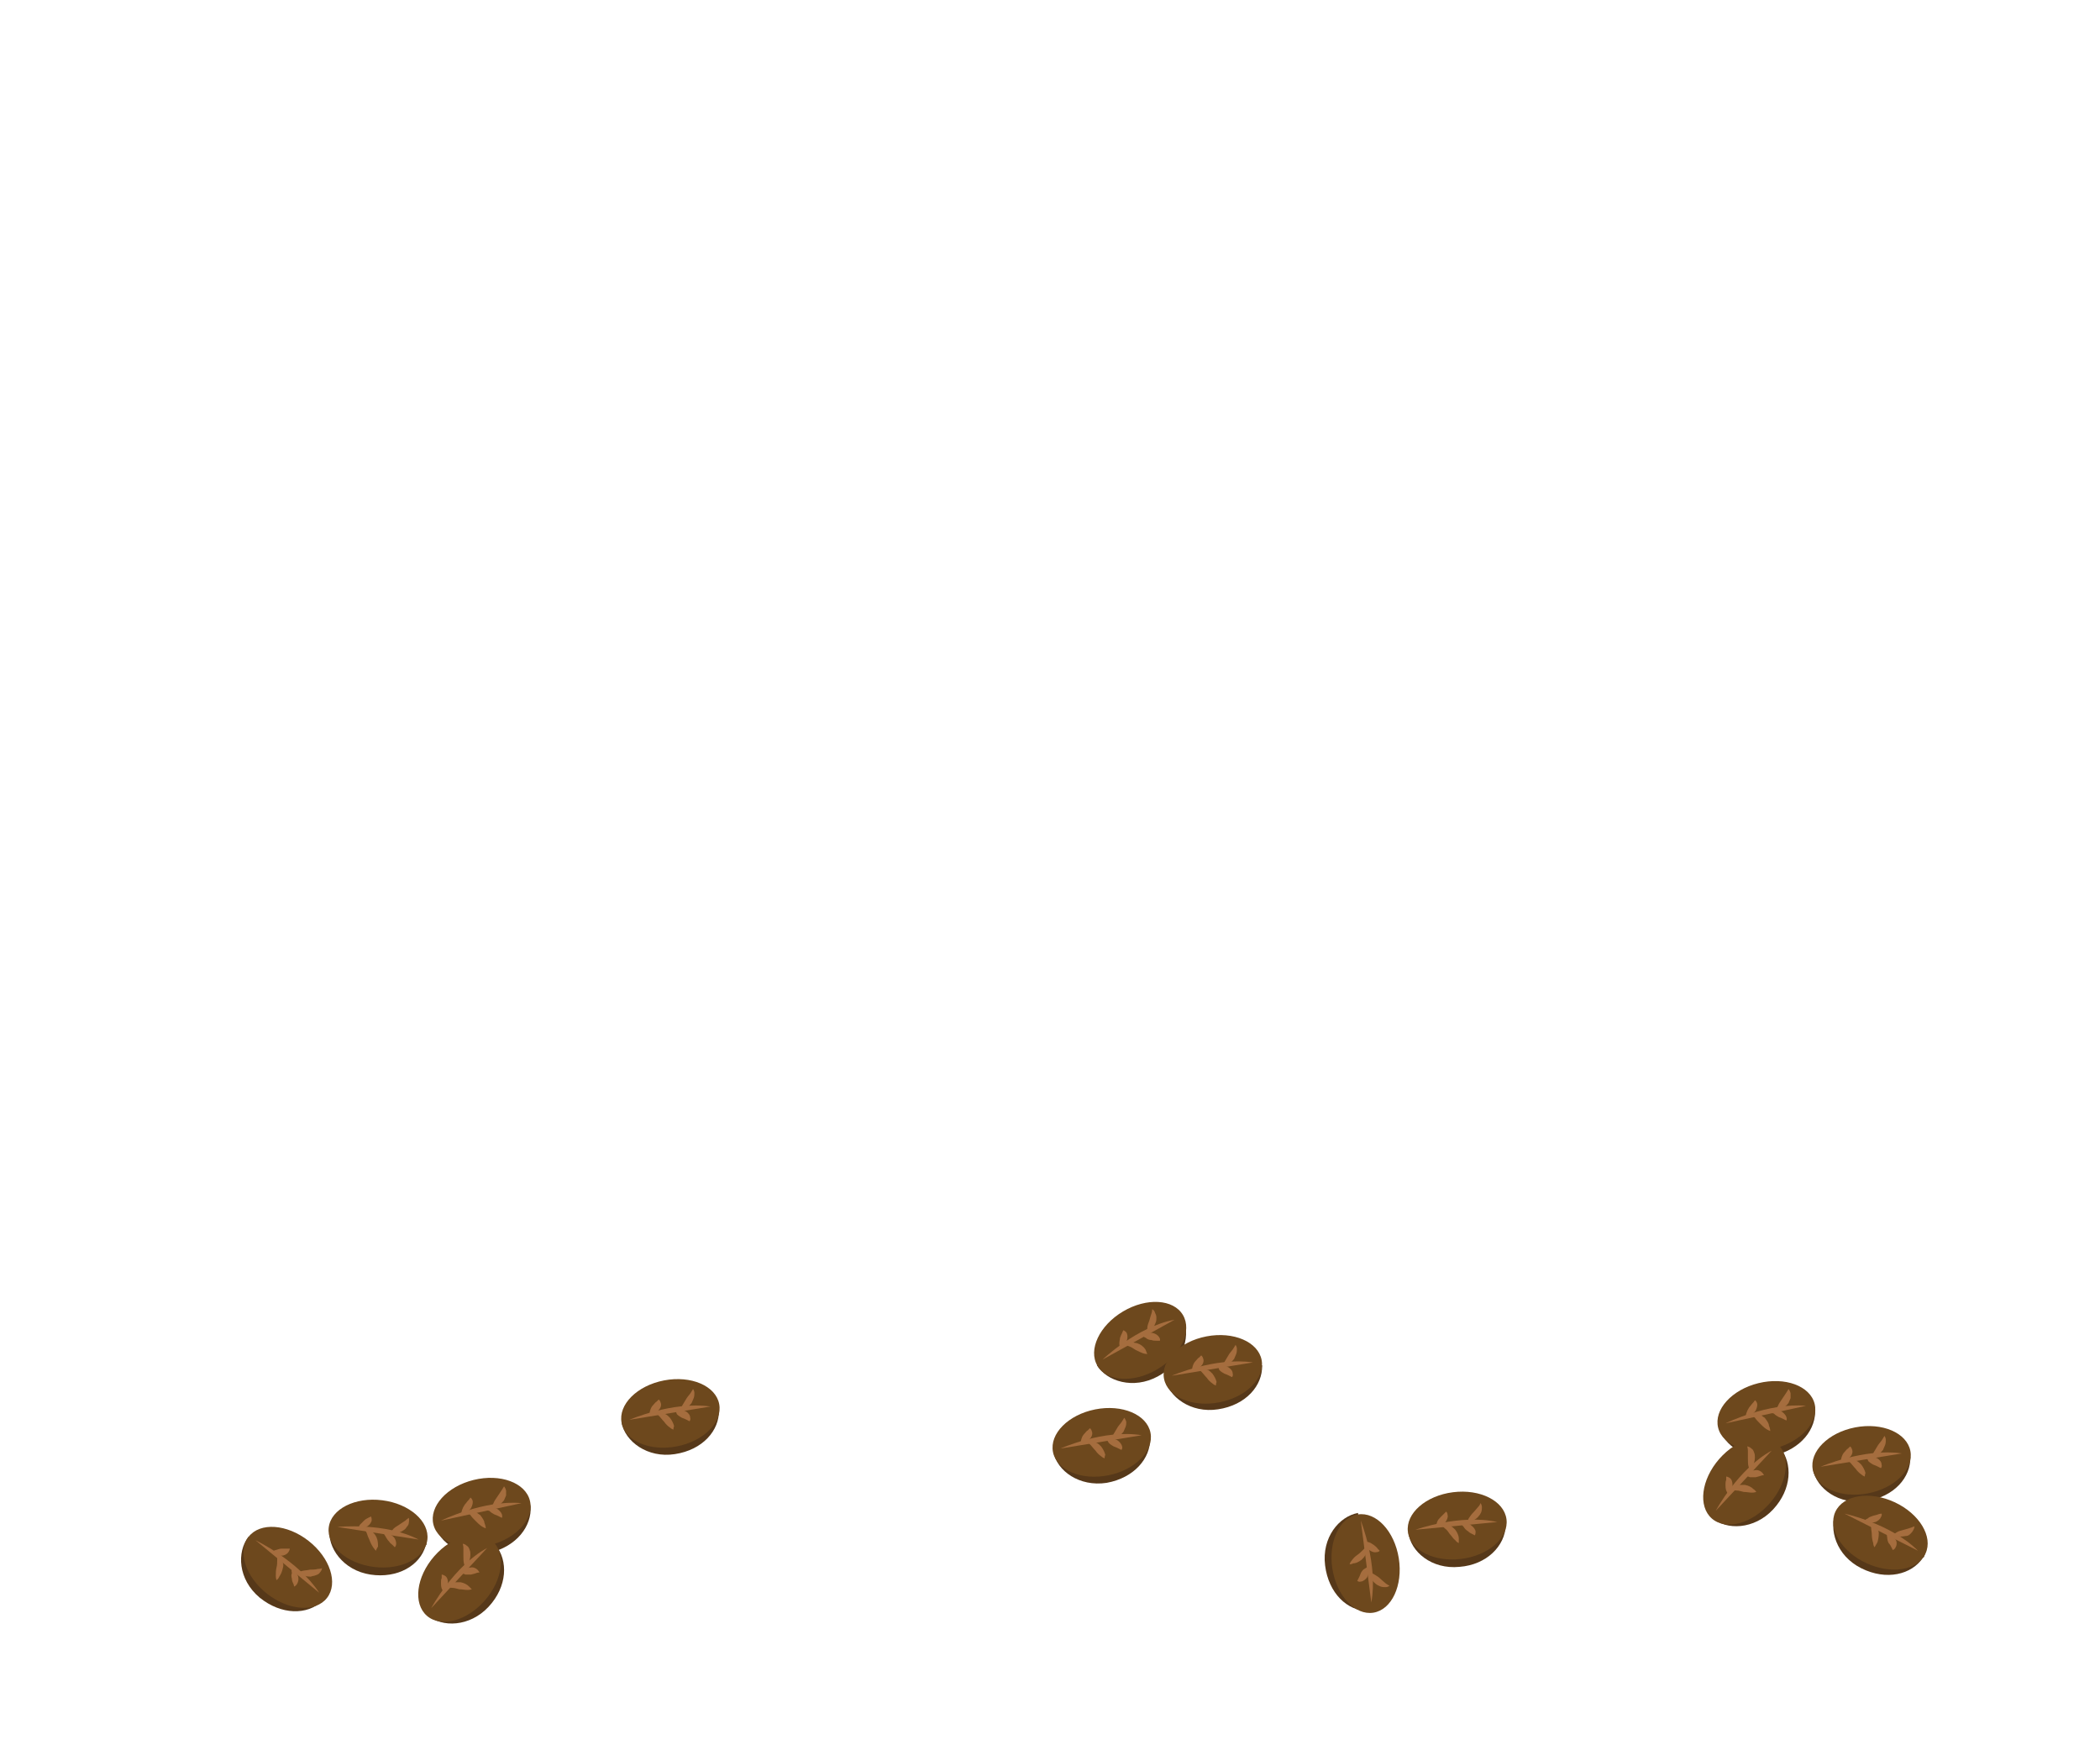 <?xml version="1.0" encoding="utf-8"?>
<!-- Generator: Adobe Illustrator 20.0.0, SVG Export Plug-In . SVG Version: 6.00 Build 0)  -->
<svg version="1.1" id="Layer_1" xmlns="http://www.w3.org/2000/svg" xmlns:xlink="http://www.w3.org/1999/xlink" x="0px" y="0px"
	 viewBox="0 0 300 250" style="enable-background:new 0 0 300 250;" xml:space="preserve">
<style type="text/css">
	.st0{fill:#3A261E;}
	.st1{fill:#563819;}
	.st2{fill:#6D481D;}
	.st3{fill:#A56D3E;}
</style>
<g>
	<path class="st0" d="M49.1,209.2"/>
</g>
<g>
	<path class="st0" d="M200.7,197.1"/>
</g>
<g>
	<path class="st1" d="M245.9,204.5c-0.7-2.7,1.8-5.6,5.5-6.5c3.7-0.9,7.2,0.5,7.9,3.2"/>
	<path class="st1" d="M259.3,201.2c0.2,2.9-2,5.8-5.9,6.7c-3.9,0.8-7.2-1.4-7.8-4.1"/>
	
		<ellipse transform="matrix(0.971 -0.239 0.239 0.971 -41.041 66.31)" class="st2" cx="252.4" cy="202.1" rx="7.1" ry="4.8"/>
	<g>
		<path class="st3" d="M253.8,201.4c0,0,0-0.3,0.2-0.6c0.1-0.3,0.4-0.7,0.6-1c0.2-0.3,0.4-0.6,0.6-0.9c0.2-0.3,0.3-0.5,0.3-0.5
			s0.2,0.2,0.3,0.6c0,0.2,0,0.4,0,0.7c-0.1,0.2-0.2,0.5-0.3,0.7c-0.3,0.4-0.7,0.7-1,0.8C254.1,201.3,253.8,201.4,253.8,201.4z"/>
	</g>
	<g>
		<path class="st3" d="M249.4,202.3c0,0,0-0.2,0.1-0.5c0.1-0.3,0.2-0.5,0.4-0.8c0.2-0.2,0.3-0.4,0.5-0.6c0.2-0.2,0.3-0.4,0.3-0.4
			s0.2,0.1,0.3,0.4c0.1,0.3,0,0.7-0.2,1.1c-0.2,0.3-0.5,0.5-0.8,0.6C249.6,202.3,249.4,202.3,249.4,202.3z"/>
	</g>
	<g>
		<path class="st3" d="M253,201.7c0,0,0.2-0.1,0.5-0.2c0.3,0,0.6,0,1,0.1c0.3,0.2,0.6,0.5,0.7,0.8c0.1,0.3,0,0.5,0,0.5
			s-0.2-0.1-0.4-0.2c-0.2-0.1-0.4-0.2-0.7-0.3c-0.2-0.1-0.5-0.3-0.7-0.5C253.2,201.9,253,201.7,253,201.7z"/>
	</g>
	<g>
		<path class="st3" d="M252.9,204.4c0,0-0.3-0.1-0.6-0.3c-0.3-0.2-0.6-0.5-0.9-0.8c-0.3-0.3-0.5-0.5-0.7-0.8
			c-0.2-0.2-0.5-0.4-0.5-0.4s0.2-0.2,0.6-0.2c0.2,0,0.4,0.1,0.7,0.2c0.2,0.1,0.4,0.3,0.6,0.4c0.3,0.4,0.6,0.8,0.6,1.1
			C252.9,204.1,252.9,204.4,252.9,204.4z"/>
	</g>
	<path class="st3" d="M246.5,203.3c0,0,6.1-3,11.5-2.5"/>
</g>
<g>
	<path class="st1" d="M259.4,210.7c-0.5-2.7,2.1-5.5,5.8-6.2c3.7-0.7,7.2,0.9,7.7,3.6"/>
	<path class="st1" d="M272.9,208.1c0.1,2.9-2.3,5.7-6.3,6.3c-3.9,0.6-7.1-1.8-7.6-4.5"/>
	<ellipse transform="matrix(0.982 -0.188 0.188 0.982 -34.489 53.754)" class="st2" cx="266" cy="208.6" rx="7.1" ry="4.8"/>
	<g>
		<path class="st3" d="M267.5,208c0,0,0-0.3,0.2-0.6c0.2-0.3,0.4-0.7,0.6-1c0.2-0.3,0.5-0.6,0.6-0.8c0.2-0.3,0.3-0.5,0.3-0.5
			s0.2,0.2,0.2,0.6c0,0.2,0,0.4-0.1,0.7c-0.1,0.2-0.2,0.5-0.3,0.7c-0.3,0.4-0.7,0.7-1,0.8C267.7,208,267.5,208,267.5,208z"/>
	</g>
	<g>
		<path class="st3" d="M263,208.6c0,0,0-0.2,0.1-0.5c0.1-0.3,0.2-0.5,0.4-0.7c0.2-0.2,0.3-0.4,0.5-0.5c0.2-0.2,0.3-0.3,0.3-0.3
			s0.2,0.1,0.3,0.5c0.1,0.3,0,0.7-0.3,1c-0.2,0.3-0.5,0.5-0.8,0.5C263.2,208.6,263,208.6,263,208.6z"/>
	</g>
	<g>
		<path class="st3" d="M266.7,208.2c0,0,0.2-0.1,0.5-0.1c0.3,0,0.6,0,1,0.2c0.3,0.2,0.6,0.5,0.6,0.9c0.1,0.3-0.1,0.5-0.1,0.5
			s-0.2-0.1-0.4-0.2c-0.2-0.1-0.4-0.2-0.7-0.3c-0.2-0.1-0.5-0.3-0.7-0.5C266.8,208.5,266.7,208.2,266.7,208.2z"/>
	</g>
	<g>
		<path class="st3" d="M266.4,210.9c0,0-0.3-0.1-0.5-0.3c-0.3-0.2-0.6-0.5-0.8-0.8c-0.3-0.3-0.5-0.6-0.7-0.8
			c-0.2-0.2-0.4-0.4-0.4-0.4s0.2-0.2,0.6-0.1c0.2,0,0.4,0.1,0.7,0.2c0.2,0.1,0.4,0.3,0.6,0.5c0.3,0.4,0.5,0.8,0.6,1.2
			C266.4,210.6,266.4,210.9,266.4,210.9z"/>
	</g>
	<path class="st3" d="M260.1,209.5c0,0,6.2-2.7,11.6-1.9"/>
</g>
<g>
	<path class="st1" d="M245.2,217.2c-2.1-1.8-1.7-5.6,0.8-8.5c2.5-2.9,6.2-3.7,8.3-1.9"/>
	<path class="st1" d="M254.3,206.8c1.8,2.2,1.7,5.9-1,8.8c-2.7,2.9-6.7,3-8.7,1.2"/>
	
		<ellipse transform="matrix(0.658 -0.753 0.753 0.658 -74.015 260.029)" class="st2" cx="249.2" cy="211.5" rx="7.1" ry="4.8"/>
	<g>
		<path class="st3" d="M250,210.1c0,0-0.1-0.2-0.2-0.6c-0.1-0.3-0.1-0.8-0.1-1.2c0-0.4,0-0.7,0-1.1c0-0.3-0.1-0.6-0.1-0.6
			s0.3,0,0.6,0.3c0.2,0.1,0.3,0.3,0.4,0.6c0.1,0.2,0.1,0.5,0.1,0.7c0,0.5-0.2,1-0.3,1.3C250.2,209.9,250,210.1,250,210.1z"/>
	</g>
	<g>
		<path class="st3" d="M246.8,213.3c0,0-0.1-0.2-0.2-0.4c-0.1-0.3-0.1-0.6-0.1-0.8c0-0.3,0-0.5,0.1-0.7c0-0.3,0-0.5,0-0.5
			s0.2,0,0.5,0.2c0.3,0.2,0.4,0.6,0.4,1c0,0.4-0.1,0.7-0.3,0.9C247,213.2,246.8,213.3,246.8,213.3z"/>
	</g>
	<g>
		<path class="st3" d="M249.5,210.8c0,0,0.1-0.2,0.3-0.4c0.2-0.2,0.5-0.4,0.9-0.4c0.4-0.1,0.8,0.1,1,0.3c0.2,0.2,0.3,0.4,0.3,0.4
			s-0.2,0-0.5,0.1c-0.2,0.1-0.4,0.1-0.7,0.2c-0.3,0-0.6,0-0.8,0C249.7,210.9,249.5,210.8,249.5,210.8z"/>
	</g>
	<g>
		<path class="st3" d="M250.9,213.1c0,0-0.3,0.1-0.6,0.1c-0.4,0-0.8-0.1-1.2-0.1c-0.4-0.1-0.7-0.2-1-0.2c-0.3,0-0.6-0.1-0.6-0.1
			s0.1-0.3,0.4-0.5c0.2-0.1,0.4-0.2,0.6-0.2c0.2,0,0.5,0,0.8,0c0.5,0.1,0.9,0.3,1.2,0.6C250.7,212.8,250.9,213.1,250.9,213.1z"/>
	</g>
	<path class="st3" d="M245.1,215.8c0,0,3.2-6,8-8.6"/>
</g>
<g>
	<path class="st1" d="M62.4,218.4c-0.7-2.7,1.8-5.6,5.5-6.5c3.7-0.9,7.2,0.5,7.9,3.2"/>
	<path class="st1" d="M75.8,215.1c0.2,2.9-2,5.8-5.9,6.7c-3.9,0.8-7.2-1.4-7.8-4.1"/>
	<ellipse transform="matrix(0.971 -0.239 0.239 0.971 -49.718 22.779)" class="st2" cx="68.9" cy="216" rx="7.1" ry="4.8"/>
	<g>
		<path class="st3" d="M70.3,215.3c0,0,0-0.3,0.2-0.6c0.1-0.3,0.4-0.7,0.6-1c0.2-0.3,0.4-0.6,0.6-0.9c0.2-0.3,0.3-0.5,0.3-0.5
			s0.2,0.2,0.3,0.6c0,0.2,0,0.4,0,0.7c-0.1,0.2-0.2,0.5-0.3,0.7c-0.3,0.4-0.7,0.7-1,0.8C70.6,215.3,70.3,215.3,70.3,215.3z"/>
	</g>
	<g>
		<path class="st3" d="M65.9,216.2c0,0,0-0.2,0.1-0.5c0.1-0.3,0.2-0.5,0.4-0.8c0.2-0.2,0.3-0.4,0.5-0.6c0.2-0.2,0.3-0.4,0.3-0.4
			s0.2,0.1,0.3,0.4c0.1,0.3,0,0.7-0.2,1.1c-0.2,0.3-0.5,0.5-0.8,0.6C66.1,216.2,65.9,216.2,65.9,216.2z"/>
	</g>
	<g>
		<path class="st3" d="M69.5,215.6c0,0,0.2-0.1,0.5-0.2c0.3,0,0.6,0,1,0.1c0.3,0.2,0.6,0.5,0.7,0.8c0.1,0.3,0,0.5,0,0.5
			s-0.2-0.1-0.4-0.2c-0.2-0.1-0.4-0.2-0.7-0.3c-0.2-0.1-0.5-0.3-0.7-0.5C69.7,215.8,69.5,215.6,69.5,215.6z"/>
	</g>
	<g>
		<path class="st3" d="M69.4,218.3c0,0-0.3-0.1-0.6-0.3c-0.3-0.2-0.6-0.5-0.9-0.8c-0.3-0.3-0.5-0.5-0.7-0.8
			c-0.2-0.2-0.5-0.4-0.5-0.4s0.2-0.2,0.6-0.2c0.2,0,0.4,0.1,0.7,0.2c0.2,0.1,0.4,0.3,0.6,0.4c0.3,0.4,0.6,0.8,0.6,1.1
			C69.4,218,69.4,218.3,69.4,218.3z"/>
	</g>
	<path class="st3" d="M63,217.2c0,0,6.1-3,11.5-2.5"/>
</g>
<g>
	<path class="st1" d="M47.2,219c0.3-2.7,3.7-4.6,7.5-4.1c3.8,0.5,6.6,3.1,6.2,5.8"/>
	<path class="st1" d="M60.8,220.8c-0.8,2.8-4,4.7-7.9,4.1c-3.9-0.6-6.2-3.9-5.8-6.6"/>
	
		<ellipse transform="matrix(0.125 -0.992 0.992 0.125 -170.103 245.331)" class="st2" cx="54.1" cy="219.1" rx="4.8" ry="7.1"/>
	<g>
		<path class="st3" d="M55.7,219c0,0,0.1-0.2,0.4-0.5c0.2-0.3,0.6-0.5,0.9-0.7c0.3-0.2,0.6-0.4,0.9-0.6c0.2-0.2,0.5-0.4,0.5-0.4
			s0.1,0.3,0,0.7c0,0.2-0.1,0.4-0.3,0.6c-0.1,0.2-0.3,0.4-0.5,0.5c-0.4,0.3-0.9,0.4-1.2,0.4C55.9,219.1,55.7,219,55.7,219z"/>
	</g>
	<g>
		<path class="st3" d="M51.2,218.2c0,0,0.1-0.2,0.2-0.4c0.2-0.2,0.4-0.4,0.6-0.6c0.2-0.2,0.4-0.3,0.6-0.4c0.2-0.1,0.4-0.2,0.4-0.2
			s0.1,0.2,0.1,0.5c0,0.3-0.3,0.7-0.6,0.9c-0.3,0.2-0.7,0.3-0.9,0.3C51.4,218.3,51.2,218.2,51.2,218.2z"/>
	</g>
	<g>
		<path class="st3" d="M54.8,219c0,0,0.2,0,0.5,0c0.3,0.1,0.6,0.2,0.9,0.5c0.3,0.3,0.4,0.7,0.4,1c0,0.3-0.2,0.5-0.2,0.5
			s-0.1-0.1-0.3-0.3c-0.2-0.2-0.4-0.3-0.5-0.5c-0.2-0.2-0.4-0.5-0.5-0.7C54.9,219.2,54.8,219,54.8,219z"/>
	</g>
	<g>
		<path class="st3" d="M53.7,221.5c0,0-0.2-0.2-0.4-0.5c-0.2-0.3-0.4-0.7-0.5-1c-0.2-0.4-0.3-0.7-0.4-1c-0.1-0.3-0.3-0.5-0.3-0.5
			s0.3-0.1,0.7,0.1c0.2,0.1,0.4,0.2,0.6,0.4c0.2,0.2,0.3,0.4,0.4,0.6c0.2,0.5,0.2,0.9,0.2,1.3C53.8,221.2,53.7,221.5,53.7,221.5z"/>
	</g>
	<path class="st3" d="M48.2,218.1c0,0,6.8-0.7,11.6,1.8"/>
</g>
<g>
	<path class="st1" d="M35.1,220.2c1.7-2.2,5.5-2,8.5,0.3s4.1,6,2.4,8.2"/>
	<path class="st1" d="M46,228.7c-2.1,2-5.8,2-8.9-0.5c-3.1-2.6-3.3-6.5-1.6-8.7"/>
	<ellipse transform="matrix(0.616 -0.788 0.788 0.616 -160.572 118.254)" class="st2" cx="41" cy="223.9" rx="4.8" ry="7.1"/>
	<g>
		<path class="st3" d="M42.5,224.6c0,0,0.2-0.1,0.6-0.2c0.3-0.1,0.8-0.1,1.2-0.2c0.4,0,0.7,0,1.1-0.1c0.3,0,0.6-0.1,0.6-0.1
			s0,0.3-0.3,0.6c-0.1,0.2-0.3,0.3-0.6,0.4c-0.2,0.1-0.5,0.1-0.7,0.2c-0.5,0-1-0.1-1.3-0.3C42.7,224.8,42.5,224.6,42.5,224.6z"/>
	</g>
	<g>
		<path class="st3" d="M39,221.6c0,0,0.2-0.2,0.4-0.2c0.3-0.1,0.6-0.2,0.8-0.2c0.3,0,0.5,0,0.7,0c0.3,0,0.5,0,0.5,0s0,0.2-0.2,0.5
			c-0.2,0.3-0.6,0.5-1,0.5c-0.4,0-0.7-0.1-0.9-0.2C39.2,221.8,39,221.6,39,221.6z"/>
	</g>
	<g>
		<path class="st3" d="M41.7,224.1c0,0,0.2,0.1,0.4,0.3c0.2,0.2,0.4,0.5,0.5,0.8c0.1,0.4,0,0.8-0.2,1.1c-0.2,0.3-0.4,0.3-0.4,0.3
			s0-0.2-0.1-0.4c-0.1-0.2-0.2-0.4-0.2-0.7c-0.1-0.3-0.1-0.6,0-0.8C41.6,224.3,41.7,224.1,41.7,224.1z"/>
	</g>
	<g>
		<path class="st3" d="M39.5,225.7c0,0-0.1-0.3-0.1-0.6c0-0.4,0-0.8,0.1-1.2c0.1-0.4,0.1-0.7,0.1-1.1c0-0.3,0-0.6,0-0.6
			s0.3,0.1,0.5,0.4c0.1,0.2,0.2,0.4,0.3,0.6c0.1,0.2,0.1,0.5,0,0.8c-0.1,0.5-0.3,0.9-0.5,1.2C39.8,225.5,39.5,225.7,39.5,225.7z"/>
	</g>
	<path class="st3" d="M36.5,220c0,0,6.1,2.9,9.1,7.5"/>
</g>
<g>
	<path class="st1" d="M89.2,203.9c-0.5-2.7,2.1-5.5,5.8-6.2c3.7-0.7,7.2,0.9,7.7,3.6"/>
	<path class="st1" d="M102.7,201.4c0.1,2.9-2.3,5.7-6.3,6.3c-3.9,0.6-7.1-1.8-7.6-4.5"/>
	<ellipse transform="matrix(0.982 -0.188 0.188 0.982 -36.262 21.628)" class="st2" cx="95.8" cy="201.9" rx="7.1" ry="4.8"/>
	<g>
		<path class="st3" d="M97.3,201.3c0,0,0-0.3,0.2-0.6c0.2-0.3,0.4-0.7,0.6-1c0.2-0.3,0.5-0.6,0.6-0.8c0.2-0.3,0.3-0.5,0.3-0.5
			s0.2,0.2,0.2,0.6c0,0.2,0,0.4-0.1,0.7c-0.1,0.2-0.2,0.5-0.3,0.7c-0.3,0.4-0.7,0.7-1,0.8C97.6,201.2,97.3,201.3,97.3,201.3z"/>
	</g>
	<g>
		<path class="st3" d="M92.8,201.9c0,0,0-0.2,0.1-0.5c0.1-0.3,0.2-0.5,0.4-0.7c0.2-0.2,0.3-0.4,0.5-0.5c0.2-0.2,0.3-0.3,0.3-0.3
			s0.2,0.1,0.3,0.5c0.1,0.3,0,0.7-0.3,1c-0.2,0.3-0.5,0.5-0.8,0.5C93.1,201.9,92.8,201.9,92.8,201.9z"/>
	</g>
	<g>
		<path class="st3" d="M96.5,201.5c0,0,0.2-0.1,0.5-0.1c0.3,0,0.6,0,1,0.2c0.3,0.2,0.6,0.5,0.6,0.9c0.1,0.3-0.1,0.5-0.1,0.5
			s-0.2-0.1-0.4-0.2c-0.2-0.1-0.4-0.2-0.7-0.3c-0.2-0.1-0.5-0.3-0.7-0.5C96.6,201.7,96.5,201.5,96.5,201.5z"/>
	</g>
	<g>
		<path class="st3" d="M96.2,204.2c0,0-0.3-0.1-0.5-0.3c-0.3-0.2-0.6-0.5-0.8-0.8c-0.3-0.3-0.5-0.6-0.7-0.8
			c-0.2-0.2-0.4-0.4-0.4-0.4s0.2-0.2,0.6-0.1c0.2,0,0.4,0.1,0.7,0.2c0.2,0.1,0.4,0.3,0.6,0.5c0.3,0.4,0.5,0.8,0.6,1.2
			C96.2,203.9,96.2,204.2,96.2,204.2z"/>
	</g>
	<path class="st3" d="M89.9,202.8c0,0,6.2-2.7,11.6-1.9"/>
</g>
<g>
	<path class="st1" d="M61.7,231.1c-2.1-1.8-1.7-5.6,0.8-8.5c2.5-2.9,6.2-3.7,8.3-1.9"/>
	<path class="st1" d="M70.8,220.7c1.8,2.2,1.7,5.9-1,8.8c-2.7,2.9-6.7,3-8.7,1.2"/>
	
		<ellipse transform="matrix(0.658 -0.753 0.753 0.658 -147.305 126.598)" class="st2" cx="65.7" cy="225.4" rx="7.1" ry="4.8"/>
	<g>
		<path class="st3" d="M66.5,224c0,0-0.1-0.2-0.2-0.6c-0.1-0.3-0.1-0.8-0.1-1.2c0-0.4,0-0.7,0-1.1c0-0.3-0.1-0.6-0.1-0.6
			s0.3,0,0.6,0.3c0.2,0.1,0.3,0.3,0.4,0.6c0.1,0.2,0.1,0.5,0.1,0.7c0,0.5-0.2,1-0.3,1.3C66.7,223.9,66.5,224,66.5,224z"/>
	</g>
	<g>
		<path class="st3" d="M63.3,227.3c0,0-0.1-0.2-0.2-0.4c-0.1-0.3-0.1-0.6-0.1-0.8c0-0.3,0-0.5,0.1-0.7c0-0.3,0-0.5,0-0.5
			s0.2,0,0.5,0.2c0.3,0.2,0.4,0.6,0.4,1c0,0.4-0.1,0.7-0.3,0.9C63.5,227.2,63.3,227.3,63.3,227.3z"/>
	</g>
	<g>
		<path class="st3" d="M66,224.7c0,0,0.1-0.2,0.3-0.4c0.2-0.2,0.5-0.4,0.9-0.4c0.4-0.1,0.8,0.1,1,0.3c0.2,0.2,0.3,0.4,0.3,0.4
			s-0.2,0-0.5,0.1c-0.2,0.1-0.4,0.1-0.7,0.2c-0.3,0-0.6,0-0.8,0C66.2,224.8,66,224.7,66,224.7z"/>
	</g>
	<g>
		<path class="st3" d="M67.4,227c0,0-0.3,0.1-0.6,0.1c-0.4,0-0.8-0.1-1.2-0.1c-0.4-0.1-0.7-0.2-1-0.2c-0.3,0-0.6-0.1-0.6-0.1
			s0.1-0.3,0.4-0.5c0.2-0.1,0.4-0.2,0.6-0.2c0.2,0,0.5,0,0.8,0c0.5,0.1,0.9,0.3,1.2,0.6C67.2,226.8,67.4,227,67.4,227z"/>
	</g>
	<path class="st3" d="M61.6,229.7c0,0,3.2-6,8-8.6"/>
</g>
<g>
	<path class="st1" d="M201.4,219.7c-0.3-2.7,2.4-5.3,6.2-5.8c3.8-0.5,7.1,1.4,7.5,4.1"/>
	<path class="st1" d="M215.1,217.9c-0.1,2.9-2.7,5.6-6.6,5.9c-4,0.4-7-2.2-7.3-4.9"/>
	<ellipse transform="matrix(0.992 -0.126 0.126 0.992 -25.733 27.868)" class="st2" cx="208.1" cy="218" rx="7.1" ry="4.8"/>
	<g>
		<path class="st3" d="M209.6,217.5c0,0,0.1-0.3,0.2-0.6c0.2-0.3,0.4-0.6,0.7-0.9c0.3-0.3,0.5-0.6,0.7-0.8c0.2-0.2,0.3-0.5,0.3-0.5
			s0.2,0.2,0.2,0.6c0,0.2,0,0.4-0.1,0.7c-0.1,0.2-0.2,0.4-0.4,0.6c-0.3,0.4-0.8,0.6-1.1,0.7C209.9,217.5,209.6,217.5,209.6,217.5z"
			/>
	</g>
	<g>
		<path class="st3" d="M205.2,217.9c0,0,0-0.2,0.1-0.5c0.1-0.3,0.3-0.5,0.5-0.7c0.2-0.2,0.4-0.4,0.5-0.5c0.2-0.2,0.3-0.3,0.3-0.3
			s0.2,0.2,0.2,0.5c0.1,0.3-0.1,0.7-0.3,1c-0.3,0.3-0.6,0.4-0.8,0.5C205.4,217.9,205.2,217.9,205.2,217.9z"/>
	</g>
	<g>
		<path class="st3" d="M208.8,217.7c0,0,0.2-0.1,0.5-0.1c0.3,0,0.6,0,0.9,0.3c0.3,0.2,0.6,0.6,0.6,0.9c0,0.3-0.1,0.5-0.1,0.5
			s-0.2-0.1-0.4-0.2c-0.2-0.1-0.4-0.2-0.6-0.4c-0.2-0.1-0.5-0.4-0.6-0.6C208.9,217.9,208.8,217.7,208.8,217.7z"/>
	</g>
	<g>
		<path class="st3" d="M208.4,220.4c0,0-0.3-0.1-0.5-0.4c-0.3-0.2-0.5-0.6-0.8-0.9c-0.2-0.3-0.4-0.6-0.7-0.8
			c-0.2-0.2-0.4-0.4-0.4-0.4s0.2-0.1,0.7-0.1c0.2,0,0.4,0.1,0.6,0.2c0.2,0.1,0.4,0.3,0.6,0.5c0.3,0.4,0.5,0.9,0.5,1.2
			C208.4,220.1,208.4,220.4,208.4,220.4z"/>
	</g>
	<path class="st3" d="M202.2,218.5c0,0,6.4-2.3,11.7-1.1"/>
</g>
<g>
	<path class="st1" d="M262.2,216.7c1.2-2.5,4.9-3.2,8.4-1.6c3.5,1.6,5.3,4.9,4.2,7.4"/>
	<path class="st1" d="M274.7,222.5c-1.6,2.4-5.2,3.3-8.8,1.5c-3.6-1.8-4.7-5.6-3.6-8.1"/>
	
		<ellipse transform="matrix(0.42 -0.907 0.907 0.42 -42.804 370.78)" class="st2" cx="268.8" cy="218.9" rx="4.8" ry="7.1"/>
	<g>
		<path class="st3" d="M270.4,219.3c0,0,0.2-0.2,0.5-0.4c0.3-0.2,0.7-0.3,1.1-0.4c0.4-0.1,0.7-0.2,1-0.3c0.3-0.1,0.5-0.2,0.5-0.2
			s0,0.3-0.2,0.6c-0.1,0.2-0.3,0.4-0.4,0.5c-0.2,0.2-0.4,0.3-0.7,0.3c-0.5,0.1-1,0.1-1.3,0C270.6,219.4,270.4,219.3,270.4,219.3z"/>
	</g>
	<g>
		<path class="st3" d="M266.4,217.2c0,0,0.1-0.2,0.4-0.3c0.2-0.2,0.5-0.3,0.8-0.4c0.3-0.1,0.5-0.1,0.7-0.2c0.3-0.1,0.5-0.1,0.5-0.1
			s0.1,0.2-0.1,0.5c-0.1,0.3-0.5,0.6-0.8,0.7c-0.4,0.1-0.7,0.1-1,0C266.5,217.3,266.4,217.2,266.4,217.2z"/>
	</g>
	<g>
		<path class="st3" d="M269.6,219c0,0,0.2,0,0.5,0.2c0.2,0.1,0.5,0.4,0.7,0.7c0.2,0.3,0.2,0.8,0,1.1c-0.1,0.3-0.4,0.4-0.4,0.4
			s-0.1-0.2-0.2-0.4c-0.1-0.2-0.2-0.4-0.4-0.6c-0.1-0.2-0.2-0.5-0.2-0.8C269.5,219.2,269.6,219,269.6,219z"/>
	</g>
	<g>
		<path class="st3" d="M267.8,221c0,0-0.2-0.2-0.2-0.6c-0.1-0.3-0.2-0.8-0.2-1.2c0-0.4-0.1-0.7-0.1-1.1c0-0.3-0.1-0.6-0.1-0.6
			s0.3,0,0.6,0.3c0.2,0.1,0.3,0.3,0.4,0.5c0.1,0.2,0.2,0.5,0.2,0.7c0,0.5-0.1,1-0.2,1.3C267.9,220.8,267.8,221,267.8,221z"/>
	</g>
	<path class="st3" d="M263.5,216.2c0,0,6.6,1.4,10.5,5.3"/>
</g>
<g>
	<path class="st1" d="M193.2,216.5c2.7-0.4,5.4,2.3,6,6c0.6,3.8-1.1,7.2-3.9,7.6"/>
	<path class="st1" d="M195.4,230.1c-2.9,0-5.6-2.5-6.1-6.5c-0.5-4,2-7,4.7-7.5"/>
	
		<ellipse transform="matrix(0.988 -0.156 0.156 0.988 -32.492 33.245)" class="st2" cx="195.1" cy="223.2" rx="4.8" ry="7.1"/>
	<g>
		<path class="st3" d="M195.6,224.6c0,0,0.3,0.1,0.6,0.2c0.3,0.2,0.7,0.4,1,0.7c0.3,0.3,0.6,0.5,0.8,0.7c0.3,0.2,0.5,0.3,0.5,0.3
			s-0.2,0.2-0.6,0.2c-0.2,0-0.4,0-0.7-0.1c-0.2-0.1-0.5-0.2-0.7-0.4c-0.4-0.3-0.6-0.7-0.8-1.1C195.7,224.9,195.6,224.6,195.6,224.6z
			"/>
	</g>
	<g>
		<path class="st3" d="M195.1,220.2c0,0,0.2,0,0.5,0.1c0.3,0.1,0.5,0.3,0.7,0.4c0.2,0.2,0.4,0.3,0.5,0.5c0.2,0.2,0.3,0.3,0.3,0.3
			s-0.1,0.2-0.5,0.2c-0.3,0.1-0.7-0.1-1-0.3c-0.3-0.2-0.5-0.6-0.5-0.8C195.1,220.4,195.1,220.2,195.1,220.2z"/>
	</g>
	<g>
		<path class="st3" d="M195.4,223.8c0,0,0.1,0.2,0.1,0.5c0,0.3,0,0.6-0.2,1c-0.2,0.3-0.6,0.6-0.9,0.6c-0.3,0.1-0.5-0.1-0.5-0.1
			s0.1-0.2,0.2-0.4c0.1-0.2,0.2-0.4,0.3-0.7c0.1-0.2,0.3-0.5,0.5-0.6C195.2,223.9,195.4,223.8,195.4,223.8z"/>
	</g>
	<g>
		<path class="st3" d="M192.8,223.4c0,0,0.1-0.3,0.3-0.5c0.2-0.3,0.5-0.6,0.8-0.8c0.3-0.2,0.6-0.5,0.8-0.7c0.2-0.2,0.4-0.4,0.4-0.4
			s0.2,0.2,0.1,0.6c0,0.2-0.1,0.4-0.2,0.6c-0.1,0.2-0.3,0.4-0.5,0.6c-0.4,0.3-0.8,0.5-1.2,0.5C193,223.5,192.8,223.4,192.8,223.4z"
			/>
	</g>
	<path class="st3" d="M194.4,217.2c0,0,2.5,6.3,1.5,11.7"/>
</g>
<g>
	<path class="st1" d="M157.2,195.6c-1.4-2.4,0.1-5.9,3.4-7.8c3.3-1.9,7.1-1.6,8.5,0.8"/>
	<path class="st1" d="M169.1,188.5c1,2.7-0.2,6.2-3.7,8.1c-3.5,1.9-7.3,0.7-8.7-1.6"/>
	<ellipse transform="matrix(0.86 -0.511 0.511 0.86 -74.933 110.037)" class="st2" cx="162.8" cy="191.4" rx="7.1" ry="4.8"/>
	<g>
		<path class="st3" d="M163.9,190.3c0,0,0-0.3,0-0.6c0-0.4,0.2-0.8,0.3-1.1c0.1-0.4,0.2-0.7,0.3-1c0.1-0.3,0.1-0.6,0.1-0.6
			s0.3,0.1,0.4,0.5c0.1,0.2,0.2,0.4,0.2,0.7c0,0.2,0,0.5-0.1,0.7c-0.2,0.5-0.4,0.9-0.7,1.1C164.2,190.2,163.9,190.3,163.9,190.3z"/>
	</g>
	<g>
		<path class="st3" d="M160,192.4c0,0-0.1-0.2-0.1-0.5c0-0.3,0.1-0.6,0.1-0.8c0.1-0.3,0.2-0.5,0.3-0.7c0.1-0.3,0.2-0.4,0.2-0.4
			s0.2,0.1,0.4,0.3c0.2,0.3,0.2,0.7,0.1,1.1c-0.1,0.4-0.4,0.6-0.6,0.8C160.2,192.4,160,192.4,160,192.4z"/>
	</g>
	<g>
		<path class="st3" d="M163.3,190.8c0,0,0.2-0.2,0.4-0.3c0.2-0.1,0.6-0.2,1-0.1c0.4,0.1,0.7,0.3,0.9,0.6c0.2,0.3,0.1,0.5,0.1,0.5
			s-0.2,0-0.5,0c-0.2,0-0.5,0-0.7-0.1c-0.3,0-0.6-0.1-0.8-0.3C163.4,191,163.3,190.8,163.3,190.8z"/>
	</g>
	<g>
		<path class="st3" d="M163.9,193.4c0,0-0.3,0-0.6-0.1c-0.3-0.1-0.7-0.3-1.1-0.5c-0.3-0.2-0.6-0.4-0.9-0.5c-0.3-0.1-0.5-0.2-0.5-0.2
			s0.2-0.2,0.6-0.3c0.2-0.1,0.4-0.1,0.7,0c0.2,0,0.5,0.1,0.7,0.2c0.4,0.2,0.8,0.6,0.9,0.9C163.8,193.2,163.9,193.4,163.9,193.4z"/>
	</g>
	<path class="st3" d="M157.5,194.2c0,0,4.9-4.7,10.3-5.7"/>
</g>
<g>
	<path class="st1" d="M166.7,197.6c-0.5-2.7,2.1-5.5,5.8-6.2c3.7-0.7,7.2,0.9,7.7,3.6"/>
	<path class="st1" d="M180.3,195c0.1,2.9-2.3,5.7-6.3,6.3c-3.9,0.6-7.1-1.8-7.6-4.5"/>
	<ellipse transform="matrix(0.982 -0.188 0.188 0.982 -33.693 36.095)" class="st2" cx="173.3" cy="195.6" rx="7.1" ry="4.8"/>
	<g>
		<path class="st3" d="M174.8,195c0,0,0-0.3,0.2-0.6c0.2-0.3,0.4-0.7,0.6-1c0.2-0.3,0.5-0.6,0.6-0.8c0.2-0.3,0.3-0.5,0.3-0.5
			s0.2,0.2,0.2,0.6c0,0.2,0,0.4-0.1,0.7c-0.1,0.2-0.2,0.5-0.3,0.7c-0.3,0.4-0.7,0.7-1,0.8C175.1,194.9,174.8,195,174.8,195z"/>
	</g>
	<g>
		<path class="st3" d="M170.3,195.6c0,0,0-0.2,0.1-0.5c0.1-0.3,0.2-0.5,0.4-0.7c0.2-0.2,0.3-0.4,0.5-0.5c0.2-0.2,0.3-0.3,0.3-0.3
			s0.2,0.1,0.3,0.5c0.1,0.3,0,0.7-0.3,1c-0.2,0.3-0.5,0.5-0.8,0.5C170.6,195.6,170.3,195.6,170.3,195.6z"/>
	</g>
	<g>
		<path class="st3" d="M174,195.2c0,0,0.2-0.1,0.5-0.1c0.3,0,0.6,0,1,0.2c0.3,0.2,0.6,0.5,0.6,0.9c0.1,0.3-0.1,0.5-0.1,0.5
			s-0.2-0.1-0.4-0.2c-0.2-0.1-0.4-0.2-0.7-0.3c-0.2-0.1-0.5-0.3-0.7-0.5C174.1,195.4,174,195.2,174,195.2z"/>
	</g>
	<g>
		<path class="st3" d="M173.7,197.9c0,0-0.3-0.1-0.5-0.3c-0.3-0.2-0.6-0.5-0.8-0.8c-0.3-0.3-0.5-0.6-0.7-0.8
			c-0.2-0.2-0.4-0.4-0.4-0.4s0.2-0.2,0.6-0.1c0.2,0,0.4,0.1,0.7,0.2c0.2,0.1,0.4,0.3,0.6,0.5c0.3,0.4,0.5,0.8,0.6,1.2
			C173.7,197.6,173.7,197.9,173.7,197.9z"/>
	</g>
	<path class="st3" d="M167.4,196.5c0,0,6.2-2.7,11.6-1.9"/>
</g>
<g>
	<path class="st1" d="M150.8,208.1c-0.5-2.7,2.1-5.5,5.8-6.2c3.7-0.7,7.2,0.9,7.7,3.6"/>
	<path class="st1" d="M164.3,205.4c0.1,2.9-2.3,5.7-6.2,6.4c-3.9,0.6-7.1-1.7-7.6-4.4"/>
	<ellipse transform="matrix(0.981 -0.194 0.194 0.981 -36.983 34.468)" class="st2" cx="157.4" cy="206" rx="7.1" ry="4.8"/>
	<g>
		<path class="st3" d="M158.9,205.4c0,0,0-0.3,0.2-0.6c0.2-0.3,0.4-0.7,0.6-1c0.2-0.3,0.5-0.6,0.6-0.8c0.2-0.3,0.3-0.5,0.3-0.5
			s0.2,0.2,0.3,0.6c0,0.2,0,0.4-0.1,0.7c-0.1,0.2-0.2,0.5-0.3,0.7c-0.3,0.4-0.7,0.7-1,0.8C159.1,205.3,158.9,205.4,158.9,205.4z"/>
	</g>
	<g>
		<path class="st3" d="M154.4,206c0,0,0-0.2,0.1-0.5c0.1-0.3,0.2-0.5,0.4-0.7c0.2-0.2,0.3-0.4,0.5-0.5c0.2-0.2,0.3-0.3,0.3-0.3
			s0.2,0.1,0.3,0.5c0.1,0.3,0,0.7-0.3,1c-0.2,0.3-0.5,0.5-0.8,0.6C154.6,206,154.4,206,154.4,206z"/>
	</g>
	<g>
		<path class="st3" d="M158.1,205.6c0,0,0.2-0.1,0.5-0.1c0.3,0,0.6,0,1,0.2c0.3,0.2,0.6,0.5,0.7,0.9c0.1,0.3-0.1,0.5-0.1,0.5
			s-0.2-0.1-0.4-0.2c-0.2-0.1-0.4-0.2-0.7-0.3c-0.2-0.1-0.5-0.3-0.7-0.5C158.2,205.8,158.1,205.6,158.1,205.6z"/>
	</g>
	<g>
		<path class="st3" d="M157.8,208.3c0,0-0.3-0.1-0.5-0.3c-0.3-0.2-0.6-0.5-0.8-0.8c-0.3-0.3-0.5-0.6-0.7-0.8
			c-0.2-0.2-0.4-0.4-0.4-0.4s0.2-0.2,0.6-0.1c0.2,0,0.4,0.1,0.7,0.2c0.2,0.1,0.4,0.3,0.6,0.5c0.3,0.4,0.5,0.8,0.6,1.2
			C157.8,208,157.8,208.3,157.8,208.3z"/>
	</g>
	<path class="st3" d="M151.5,206.9c0,0,6.2-2.8,11.6-1.9"/>
</g>
</svg>
